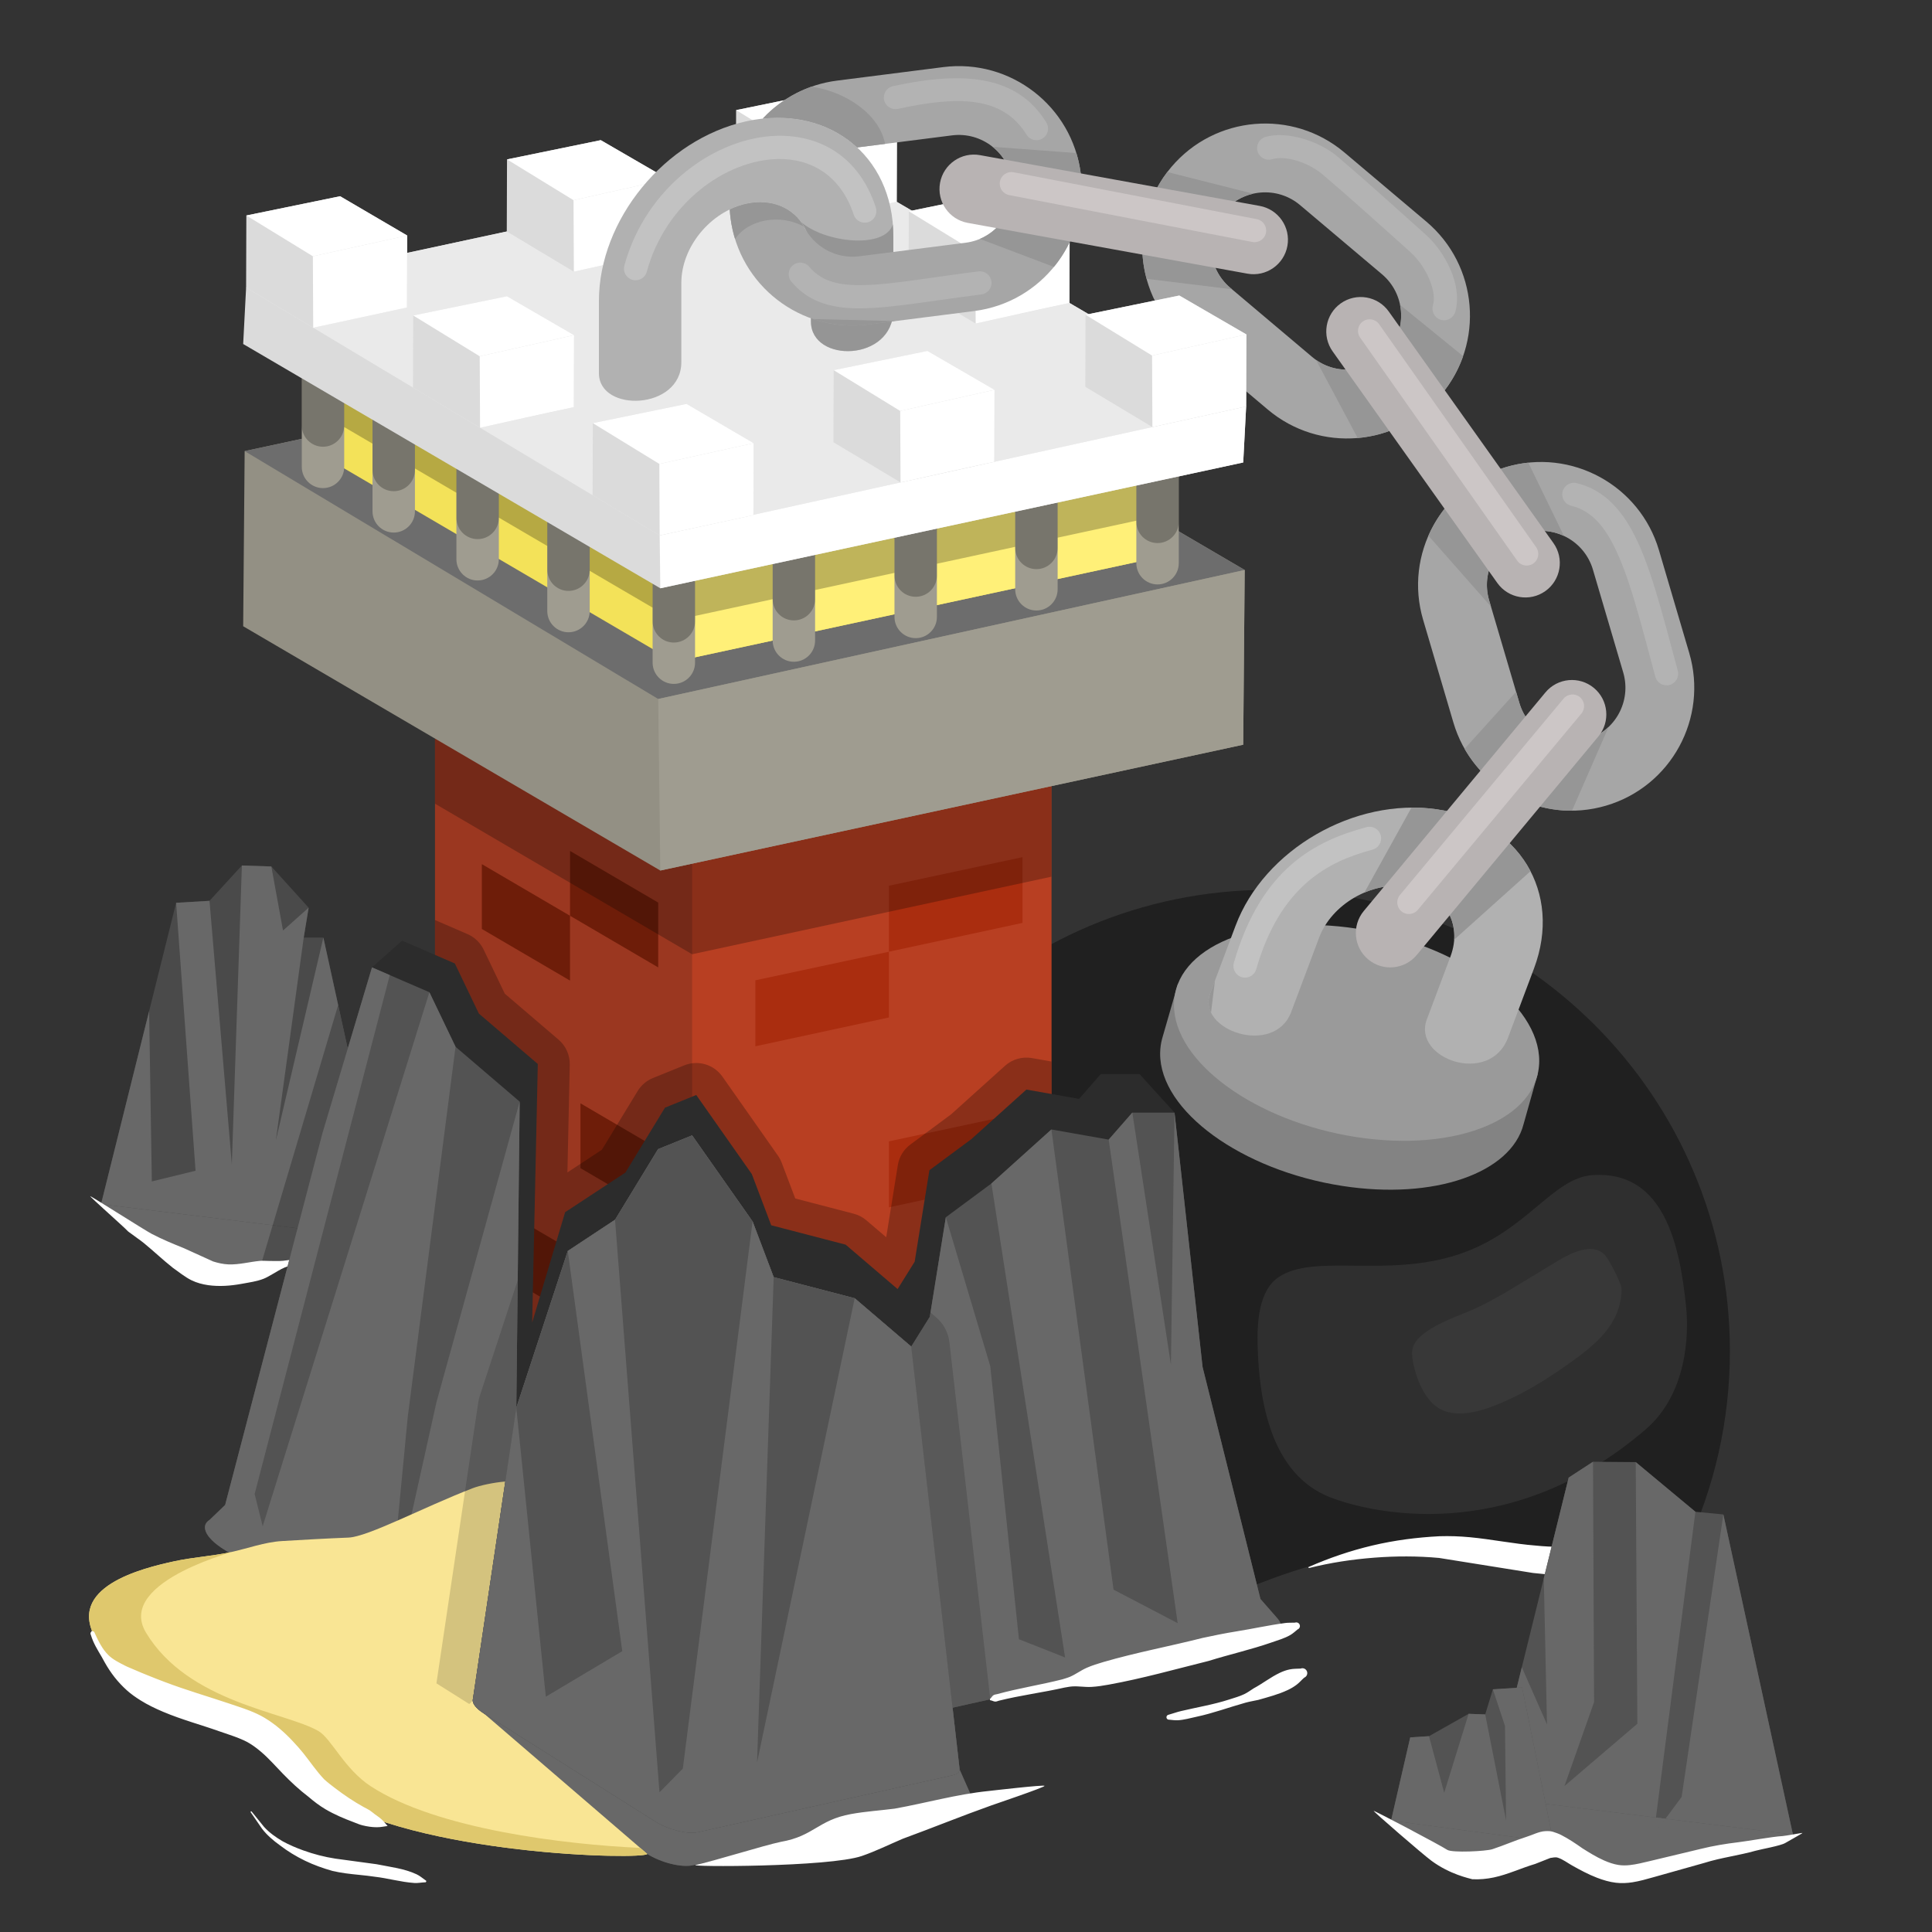 <?xml version="1.0" encoding="UTF-8" standalone="no"?><!DOCTYPE svg PUBLIC "-//W3C//DTD SVG 1.1//EN" "http://www.w3.org/Graphics/SVG/1.1/DTD/svg11.dtd"><svg width="100%" height="100%" viewBox="0 0 300 300" version="1.1" xmlns="http://www.w3.org/2000/svg" xmlns:xlink="http://www.w3.org/1999/xlink" xml:space="preserve" xmlns:serif="http://www.serif.com/" style="fill-rule:evenodd;clip-rule:evenodd;stroke-linejoin:round;stroke-miterlimit:2;"><rect x="0" y="0" width="300" height="300" fill="#333333" stroke="none"/><g id="Jail"><g id="Jail-2" serif:id="Jail 2"><g><path d="M135.818,247.028c-6.623,-10.853 -10.441,-23.601 -10.441,-37.235c0,-39.528 32.092,-71.62 71.62,-71.62c39.529,0 71.621,32.092 71.621,71.62c-0,10.893 -2.437,21.222 -6.796,30.469c-1.542,1.01 -13.265,3.524 -22.904,2.145c-4.876,-0.698 -16.897,-2.938 -24.925,-1.619c-20.784,3.416 -27.796,11.472 -43.053,12.625c-16.64,1.258 -31.24,-4.495 -35.122,-6.385Z" style="fill:#202020;"/><path d="M261.825,202.996c0.421,4.152 0.182,13.406 -6.301,18.974c-21.485,18.45 -43.329,12.728 -48.949,10.543c-9.289,-3.611 -11.045,-15.088 -11.286,-23.392c-0.106,-3.646 0.112,-8.713 3.274,-10.823c5.562,-3.711 16.664,0.168 27.816,-3.484c10.684,-3.498 14.631,-11.941 20.973,-12.35c11.101,-0.716 13.506,10.995 14.473,20.532Z" style="fill:#2f2f2f;"/><path d="M249.283,194.959c0.448,0.493 2.552,4.268 2.52,5.335c-0.165,5.458 -4.165,8.592 -8.232,11.474c-2.834,2.01 -5.833,3.938 -8.988,5.411c-3.148,1.47 -8.382,3.675 -11.66,1.157c-1.404,-1.078 -2.44,-3.1 -2.97,-4.774c-0.366,-1.16 -0.939,-3.087 -0.561,-4.317c0.386,-1.256 1.612,-2.161 2.67,-2.834c2.416,-1.536 5.128,-2.295 7.676,-3.537c3.744,-1.825 7.111,-4.076 10.67,-6.192c2.289,-1.36 6.539,-4.295 8.875,-1.723Z" style="fill:#383838;"/><g><path d="M236.582,174.551c-1.943,7.581 -13.835,11.818 -28.163,9.598c-15.65,-2.424 -28.319,-11.639 -28.273,-20.565c0.004,-0.808 0.112,-1.585 0.317,-2.33c0.02,-0.069 2.441,-8.471 2.441,-8.471l55.876,13.975l-2.198,7.793Z" style="fill:#838383;"/><path d="M210.736,144.21c15.65,2.424 28.319,11.64 28.273,20.566c-0.046,8.926 -12.79,14.205 -28.441,11.781c-15.65,-2.424 -28.319,-11.639 -28.273,-20.566c0.046,-8.926 12.79,-14.205 28.441,-11.781Z" style="fill:#9a9a9a;"/></g><path d="M187.917,154.235c4.192,-11.162 3.942,-10.494 3.942,-10.494c4.436,-11.81 18.42,-19.911 31.208,-18.078c12.789,1.833 19.569,12.909 15.133,24.719c0,0 0.157,-0.417 -4.036,10.745c-2.832,7.541 -14.904,3.285 -12.606,-2.833l3.67,-9.771c1.953,-5.198 -1.032,-10.074 -6.661,-10.88c-5.629,-0.807 -11.784,2.759 -13.737,7.957c0,0 -0.39,1.04 -4.332,11.533c-2.621,6.978 -14.751,2.878 -12.581,-2.898Z" style="fill:#b1b1b1;"/><path d="M225.808,145.915c0.28,-4.132 -2.57,-7.603 -7.241,-8.272c-2.252,-0.323 -4.588,0.054 -6.706,0.956l7.312,-13.194c1.303,-0.011 2.605,0.073 3.894,0.258c6.86,0.983 11.991,4.626 14.59,9.615l-11.849,10.637Zm-37.761,11.329c-0.441,-0.903 -0.537,-1.926 -0.13,-3.009l0.748,-1.992l-0.618,5.001Z" style="fill:#969696;"/><path d="M208.767,23.681l12.715,10.731c8.052,6.796 9.071,18.851 2.276,26.903c-6.796,8.051 -18.851,9.071 -26.903,2.275l-12.715,-10.731c-8.052,-6.796 -9.071,-18.851 -2.275,-26.902c6.795,-8.052 18.85,-9.072 26.902,-2.276Zm-6.894,8.167c-3.544,-2.991 -8.85,-2.542 -11.841,1.002c-2.991,3.544 -2.542,8.85 1.002,11.841l12.715,10.732c3.544,2.991 8.85,2.542 11.841,-1.002c2.991,-3.544 2.543,-8.85 -1.002,-11.841l-12.715,-10.732Z" style="fill:#a6a6a6;"/><path d="M227.193,55.304c-0.747,2.138 -1.889,4.178 -3.435,6.011c-3.388,4.014 -8.083,6.28 -12.938,6.702l-6.474,-12.134c3.521,2.473 8.417,1.888 11.244,-1.462c1.718,-2.035 2.301,-4.652 1.815,-7.077l9.788,7.96Zm-32.599,-25.228c-1.723,0.39 -3.337,1.322 -4.562,2.774c-2.991,3.544 -2.542,8.85 1.002,11.841l0.269,0.228l-13.266,-1.628c-1.509,-5.558 -0.488,-11.711 3.223,-16.581l13.334,3.366Z" style="fill:#969696;"/><path d="M257.602,85.435l4.702,15.96c2.978,10.107 -2.81,20.73 -12.917,23.707c-10.107,2.978 -20.73,-2.81 -23.708,-12.917l-4.702,-15.96c-2.978,-10.107 2.81,-20.73 12.917,-23.708c10.107,-2.977 20.73,2.811 23.708,12.918Zm-10.252,3.02c-1.311,-4.449 -5.987,-6.996 -10.435,-5.686c-4.449,1.311 -6.997,5.987 -5.686,10.436l4.702,15.96c1.311,4.449 5.987,6.996 10.436,5.686c4.448,-1.311 6.996,-5.987 5.685,-10.436l-4.702,-15.96Z" style="fill:#a6a6a6;"/><path d="M242.845,83.218c-1.792,-0.838 -3.885,-1.051 -5.93,-0.449c-4.449,1.311 -6.997,5.987 -5.686,10.436l0.295,1.002l-9.72,-11.031c2.184,-4.982 6.469,-9.002 12.09,-10.659c1.137,-0.335 2.281,-0.559 3.419,-0.678l5.532,11.379Zm1.258,42.666c-6.843,0.041 -13.266,-3.632 -16.683,-9.609l7.997,-8.856l0.514,1.746c1.311,4.449 5.987,6.996 10.436,5.686c1.322,-0.39 2.477,-1.077 3.412,-1.967l-5.676,13Z" style="fill:#969696;"/><path d="M212.464,148.986c2.269,1.885 5.643,1.574 7.528,-0.695l28.204,-33.939c1.886,-2.269 1.575,-5.642 -0.695,-7.528c-2.269,-1.886 -5.642,-1.574 -7.528,0.695l-28.204,33.938c-1.885,2.27 -1.574,5.643 0.695,7.529Z" style="fill:#b8b3b3;"/><path d="M239.96,91.785c2.404,-1.71 2.968,-5.05 1.258,-7.455l-25.574,-35.962c-1.71,-2.404 -5.05,-2.968 -7.455,-1.258c-2.404,1.71 -2.968,5.05 -1.258,7.455l25.574,35.961c1.71,2.405 5.05,2.969 7.455,1.259Z" style="fill:#b8b3b3;"/></g><g><path d="M123.335,70.443l39.926,23.38l-0,114.856l-55.791,12.042l-39.926,-23.38l0,-114.897l55.791,-12.001Z" style="fill:#9b3720;"/><path d="M102.207,140.153l0,10.066l-13.69,-8.017l0,-10.065l13.69,8.016Z" style="fill:#6e1d09;"/><path d="M88.512,142.201l0,10.065l-13.69,-8.016l0,-10.066l13.69,8.017Z" style="fill:#6e1d09;"/><path d="M88.512,194.003l0,10.065l-13.69,-8.016l0,-10.066l13.69,8.017Z" style="fill:#6e1d09;"/><path d="M103.823,179.34l0,10.066l-13.69,-8.017l0,-10.065l13.69,8.016Z" style="fill:#6e1d09;"/><path d="M107.47,105.825l-39.926,-23.381l55.791,-12.001l39.926,23.38l-55.791,12.002Z" style="fill:#ede4c0;"/><path d="M163.261,93.823l-0,114.856l-55.791,12.042l0,-114.896l55.791,-12.002Z" style="fill:#b83f22;"/><path d="M158.771,133.098l-0,10.209l-20.74,4.477l-0,-10.249l20.74,-4.437Z" style="fill:#aa2d0f;"/><path d="M138.031,147.784l-0,10.209l-20.74,4.476l-0,-10.249l20.74,-4.436Z" style="fill:#aa2d0f;"/><path d="M158.771,172.791l-0,10.21l-20.74,4.476l-0,-10.249l20.74,-4.437Z" style="fill:#aa2d0f;"/><path d="M123.335,70.443l39.926,23.38l-0,42.311l-55.791,12.042l-39.926,-23.381l0,-42.351l55.791,-12.001Z" style="fill-opacity:0.25;"/><path d="M67.544,142.862l5.054,2.188c1.097,0.475 1.986,1.331 2.504,2.409l3.279,6.836l8.355,7.146c1.132,0.968 1.769,2.392 1.737,3.881l-0.365,16.731l5.349,-3.517l5.561,-9.124c0.555,-0.91 1.388,-1.617 2.376,-2.017l4.856,-1.967c2.142,-0.867 4.598,-0.142 5.926,1.748l8.629,12.282c0.238,0.339 0.433,0.707 0.58,1.095l2.102,5.548l9.077,2.364c0.727,0.189 1.403,0.542 1.974,1.031l3.074,2.627l1.803,-11.202c0.206,-1.28 0.905,-2.429 1.947,-3.2l6.312,-4.676l8.385,-7.548c1.136,-1.022 2.68,-1.465 4.185,-1.199l3.017,0.533l-0,43.848l-55.791,12.042l-39.926,-23.38l0,-54.479Z" style="fill-opacity:0.25;"/></g><g><path d="M44.53,181.895c-1.139,-0.717 -2.816,-1.132 -3.742,-0.925l-24.505,5.475c-0.926,0.207 -0.753,0.958 0.386,1.676l14.984,9.441c1.14,0.718 2.816,1.133 3.743,0.926l24.504,-5.475c0.927,-0.207 0.754,-0.958 -0.386,-1.676l-14.984,-9.442Z" style="fill:#686868;"/><path d="M60.496,192.486l-44.808,-5.508l11.66,-46.793l5.182,-0.305l5.03,-5.487l4.573,0.153l5.792,6.401l-0.762,4.635l3.048,-0l10.285,46.904Z" style="fill:#4a4a4a;"/><path d="M60.496,192.486l-44.808,-5.508l7.467,-29.966l0.422,26.438l6.788,-1.658l-3.017,-41.607l5.182,-0.305l3.468,40.899l1.562,-46.386l4.573,0.153l1.814,9.942l3.978,-3.541l-0.762,4.635l-4.329,31.508l7.377,-31.508l10.285,46.904Z" style="fill:#686868;"/><path d="M52.509,156.06l7.936,36.194c0.034,0.081 0.051,0.159 0.051,0.232c0,0.246 -0.195,0.437 -0.596,0.527l-19.688,4.399l12.297,-41.352Z" style="fill-opacity:0.25;"/></g><path d="M52.58,194.178c0.084,-0.018 0.167,0.037 0.184,0.122c0.018,0.084 -0.037,0.167 -0.121,0.184c-2.818,0.708 -5.729,1.212 -8.423,2.324c-0.714,0.295 -1.298,0.702 -1.973,1.073c-0.436,0.236 -0.829,0.494 -1.308,0.682c-1.051,0.414 -2.219,0.568 -3.357,0.779c-1.771,0.329 -3.548,0.456 -5.257,0.217c-0.894,-0.131 -1.77,-0.36 -2.582,-0.757c-1.059,-0.518 -1.974,-1.294 -2.923,-1.955c-1.563,-1.238 -2.946,-2.57 -4.48,-3.821c-0.638,-0.52 -1.332,-0.964 -1.985,-1.468c-0.217,-0.169 -0.462,-0.306 -0.641,-0.515c-0.327,-0.382 -5.775,-5.228 -5.72,-5.307c0.054,-0.08 8.466,5.285 9.558,5.856c1.638,0.857 3.297,1.538 5.025,2.235l4.525,2.055c0.762,0.236 1.548,0.42 2.37,0.453c1.632,0.065 3.287,-0.397 4.894,-0.547c0.464,-0.043 0.882,0.012 1.332,0.009c0.775,-0.011 1.487,0.06 2.261,-0.021c2.908,-0.304 5.742,-1.133 8.621,-1.598Z" style="fill:#fff;"/><g><path d="M182.378,172.765l-9.729,58.071l-120.968,-12.233l6.083,-68.384l4.674,-4.157l8.188,3.544l3.732,7.781l9.152,7.827l-0.875,40.149l5.117,-17.133l9.364,-6.159l6.141,-10.075l4.856,-1.966l8.63,12.282l3.01,7.947l11.559,3.01l8.068,6.897l2.649,-4.248l2.288,-14.208l6.502,-4.817l8.561,-7.706l8.176,1.445l3.371,-3.853l6.021,-0l5.43,5.986Z" style="fill:#2c2c2c;"/><path d="M150.799,278.823c0.247,0.654 -0.089,1.178 -1.05,1.392l-42.157,9.42c-1.755,0.392 -4.931,-0.394 -7.089,-1.754l-28.382,-17.884c-1.533,-0.966 -2.142,-1.964 -1.737,-2.601c0.047,-0.074 0.108,-0.144 0.184,-0.208l2.29,-2.593l-38.139,-24.033c-2.375,-1.496 -3.326,-3.042 -2.715,-4.034c0.118,-0.192 0.295,-0.364 0.531,-0.51l2.424,-2.328l15.098,-57.68l7.707,-25.791l8.911,3.857l4.062,8.468l9.958,8.517l-0.524,47.542l7.993,-24.349l7.338,-4.848l6.683,-10.964l5.285,-2.14l9.391,13.366l3.276,8.648l12.579,3.276l8.78,7.506l2.882,-4.623l2.49,-15.462l7.076,-5.242l9.317,-8.386l8.897,1.573l3.669,-4.193l6.551,-0l4.356,39.499l8.989,36.031c0.436,0.494 2.611,2.966 2.715,3.101c0.969,1.261 0.657,2.335 -1.054,2.717l-62.568,13.98l11.027,6.948l3.162,-0.278l1.725,3.904c0.024,0.052 0.047,0.104 0.069,0.156Z" style="fill:#535353;"/><path d="M150.799,278.823c0.247,0.654 -0.089,1.178 -1.05,1.392l-42.157,9.42c-1.755,0.392 -4.931,-0.394 -7.089,-1.754l-28.382,-17.884c-1.533,-0.966 -2.142,-1.964 -1.737,-2.601c0.047,-0.074 0.108,-0.144 0.184,-0.208l2.29,-2.593l-38.139,-24.033c-2.375,-1.496 -3.326,-3.042 -2.715,-4.034c0.118,-0.192 0.295,-0.364 0.531,-0.51l2.424,-2.328l15.098,-57.68l7.707,-25.791l2.76,1.195l-20.984,80.575l1.248,5.006l25.887,-82.919l4.062,8.468l-7.418,57.433l-3.011,31.36l7.46,-33.584l12.927,-46.692l-0.524,47.542l7.993,-24.349l7.338,-4.848l6.683,-10.964l5.285,-2.14l9.391,13.366l3.276,8.648l12.579,3.276l8.78,7.506l2.882,-4.623l2.49,-15.462l6.901,23.136l4.449,42.39l7.166,2.831l-11.44,-73.599l9.317,-8.386l9.649,71.456l9.957,5.202l-10.709,-75.085l3.669,-4.193l5.991,39.146l0.56,-39.146l4.356,39.499l8.989,36.031c0.436,0.494 2.611,2.966 2.715,3.101c0.969,1.261 0.657,2.335 -1.054,2.717l-62.568,13.98l11.027,6.948l3.162,-0.278l1.725,3.904c0.024,0.052 0.047,0.104 0.069,0.156Z" style="fill:#686868;"/><path d="M100.503,287.881c-0.511,0.921 -35.809,0.28 -50.609,-9.381c-4.109,-2.683 -6.1,-7.392 -8.129,-8.575c-5.071,-2.956 -20.197,-4.376 -26.769,-15.275c-4.957,-8.22 7.127,-11.142 12.083,-12.218c2.875,-0.624 5.815,-0.786 8.684,-1.401c2.681,-0.575 5.296,-1.575 8.053,-1.739c3.414,-0.204 6.859,-0.401 10.274,-0.534c3.07,-0.12 11.579,-4.686 19.315,-7.673c1.047,-0.404 3.196,-0.886 5.061,-1.035l-5.028,33.759c-0.03,0.099 -0.04,0.205 -0.028,0.316c-0.002,0 -0.003,0.001 -0.005,0.001c-0.059,0.009 -0.049,0.045 0.022,0.106c0.118,0.541 0.702,1.199 1.722,1.842l25.354,21.807Z" style="fill:#f9e594;"/><path d="M99.409,286.94l1.094,0.941c-0.511,0.921 -35.809,0.28 -50.609,-9.381c-4.109,-2.683 -6.1,-7.392 -8.129,-8.575c-5.071,-2.956 -20.197,-4.376 -26.769,-15.275c-4.957,-8.22 7.127,-11.142 12.083,-12.218c2.875,-0.624 5.815,-0.786 8.684,-1.401c2.681,-0.575 -18.046,4.27 -13.09,12.49c6.572,10.899 21.698,12.319 26.77,15.275c2.028,1.183 4.019,5.892 8.128,8.575c10.238,6.683 30.282,9.049 41.838,9.569Z" style="fill:#dfc86d;"/><path d="M67.768,261.387l6.503,-43.663c0.049,-0.333 0.127,-0.662 0.232,-0.982l5.886,-17.931l-0.218,19.792l-6.733,45.206c-0.185,0.596 -0.58,0.786 -0.58,0.786l-5.09,-3.208Zm80.146,3.78l-6.418,-56.069l2.882,-4.623l0.108,-0.669l0.886,0.757c1.146,0.98 1.879,2.358 2.051,3.856l6.346,55.439l-5.855,1.309Z" style="fill-opacity:0.15;"/><path d="M148.988,274.549c0.099,0.519 -0.239,0.928 -1.041,1.107l-39.534,8.834c-1.646,0.367 -4.624,-0.369 -6.648,-1.644l-26.616,-16.772c-1.305,-0.822 -1.896,-1.669 -1.711,-2.265l6.733,-45.206l7.993,-24.349l7.338,-4.848l6.683,-10.964l5.285,-2.14l9.391,13.366l3.276,8.648l12.579,3.276l8.78,7.506l7.492,65.451Z" style="fill:#535353;"/><path d="M148.988,274.549c0.099,0.519 -0.239,0.928 -1.041,1.107l-39.534,8.834c-1.646,0.367 -4.624,-0.369 -6.648,-1.644l-26.616,-16.772c-1.305,-0.822 -1.896,-1.669 -1.711,-2.265l6.733,-45.206l23.117,2.13l38.208,-11.635l7.492,65.451Z" style="fill:#535353;"/><path d="M148.988,274.549c0.099,0.519 -0.239,0.928 -1.041,1.107l-39.534,8.834c-1.646,0.367 -4.624,-0.369 -6.648,-1.644l-26.616,-16.772c-1.305,-0.822 -1.896,-1.669 -1.711,-2.265l6.733,-45.206l4.582,44.86l11.872,-7.073l-8.461,-62.136l7.338,-4.848l6.903,88.897l3.624,-3.673l10.832,-84.962l3.276,8.648l-2.582,75.367l15.161,-72.091l8.78,7.506l7.492,65.451Z" style="fill:#686868;"/></g><g><g><path d="M128.502,50.578l64.774,37.931l-0.231,27.13l-90.511,19.536l-64.774,-37.931l0.23,-27.195l90.512,-19.471Z" style="fill:#939084;"/><path d="M102.207,108.537l-64.217,-38.488l90.512,-19.471l64.774,37.931l-91.069,20.028Z" style="fill:#6d6d6d;"/><path d="M193.276,88.509l-0.231,27.13l-90.511,19.536l-0.327,-26.638l91.069,-20.028Z" style="fill:#9f9c90;"/></g><g><path d="M126.32,38.098l53.425,31.285l-0.376,17.262l-74.654,16.113l-53.425,-31.286l0.376,-17.315l74.654,-16.059Z" style="fill:#f3e259;"/><path d="M179.745,69.383l-0.376,17.262l-74.654,16.113l-0.083,-16.856l75.113,-16.519Z" style="fill:#fff078;"/></g><path d="M107.927,87.105l-0,15.797c-0,1.818 -1.476,3.294 -3.295,3.294c-1.818,-0 -3.294,-1.476 -3.294,-3.294l0,-15.797c0,-1.818 1.476,-3.294 3.294,-3.294c1.819,-0 3.295,1.476 3.295,3.294Zm18.64,-3.438l-0,15.796c-0,1.819 -1.476,3.295 -3.295,3.295c-1.818,-0 -3.294,-1.476 -3.294,-3.295l-0,-15.796c-0,-1.818 1.476,-3.295 3.294,-3.295c1.819,0 3.295,1.477 3.295,3.295Zm-73.117,-26.965l-0,15.796c-0,1.818 -1.476,3.294 -3.295,3.294c-1.818,0 -3.294,-1.476 -3.294,-3.294l0,-15.796c0,-1.819 1.476,-3.295 3.294,-3.295c1.819,0 3.295,1.476 3.295,3.295Zm10.982,6.903l0,15.796c0,1.819 -1.476,3.295 -3.294,3.295c-1.818,-0 -3.295,-1.476 -3.295,-3.295l0,-15.796c0,-1.818 1.477,-3.295 3.295,-3.295c1.818,0 3.294,1.477 3.294,3.295Zm27.138,15.482l-0,15.796c-0,1.818 -1.476,3.295 -3.295,3.295c-1.818,-0 -3.294,-1.477 -3.294,-3.295l-0,-15.796c-0,-1.818 1.476,-3.295 3.294,-3.295c1.819,0 3.295,1.477 3.295,3.295Zm-14.111,-8.042l-0,15.796c-0,1.819 -1.477,3.295 -3.295,3.295c-1.818,-0 -3.294,-1.476 -3.294,-3.295l-0,-15.796c-0,-1.818 1.476,-3.294 3.294,-3.294c1.818,-0 3.295,1.476 3.295,3.294Zm68.024,8.955l0,15.797c0,1.818 -1.476,3.294 -3.294,3.294c-1.818,-0 -3.294,-1.476 -3.294,-3.294l-0,-15.797c-0,-1.818 1.476,-3.294 3.294,-3.294c1.818,-0 3.294,1.476 3.294,3.294Zm37.557,-8.341l-0,15.797c-0,1.818 -1.476,3.294 -3.295,3.294c-1.818,0 -3.294,-1.476 -3.294,-3.294l0,-15.797c0,-1.818 1.476,-3.294 3.294,-3.294c1.819,-0 3.295,1.476 3.295,3.294Zm-18.811,4.049l-0,15.797c-0,1.818 -1.477,3.294 -3.295,3.294c-1.818,0 -3.294,-1.476 -3.294,-3.294l-0,-15.797c-0,-1.818 1.476,-3.294 3.294,-3.294c1.818,-0 3.295,1.476 3.295,3.294Z" style="fill:#9f9c90;"/><path d="M53.442,66.309c-0.121,1.709 -1.547,3.06 -3.287,3.06c-1.818,-0 -3.294,-1.477 -3.294,-3.295l0,-15.796c0,-1.819 1.476,-3.295 3.294,-3.295c0.737,0 1.418,0.243 1.967,0.652l74.198,-15.961l52.135,30.53c0.397,-0.169 0.833,-0.263 1.29,-0.263c1.819,0 3.295,1.476 3.295,3.295l-0,15.796c-0,1.818 -1.476,3.294 -3.295,3.294c-1.818,0 -3.294,-1.476 -3.294,-3.294l0,-0.181l-12.222,2.638l-0,1.592c-0,1.818 -1.477,3.294 -3.295,3.294c-1.818,0 -3.294,-1.476 -3.294,-3.294l-0,-0.17l-12.157,2.624l0,1.838c0,1.818 -1.476,3.294 -3.294,3.294c-1.818,0 -3.294,-1.476 -3.294,-3.294l-0,-0.416l-12.328,2.66l-0,1.422c-0,1.819 -1.476,3.295 -3.295,3.295c-1.818,-0 -3.294,-1.476 -3.294,-3.294l-12.051,2.601l-0,0.837c-0,1.818 -1.476,3.294 -3.295,3.294c-1.818,0 -3.294,-1.476 -3.294,-3.294l0,-2.122l-9.773,-5.723c-0.09,1.738 -1.53,3.121 -3.29,3.121c-1.818,-0 -3.294,-1.476 -3.294,-3.295l-0,-3.681l-7.522,-4.405l-0,0.045c-0,1.818 -1.477,3.294 -3.295,3.294c-1.818,0 -3.294,-1.476 -3.294,-3.294l-0,-3.904l-6.438,-3.77l0,0.233c0,1.819 -1.476,3.295 -3.294,3.295c-1.818,-0 -3.295,-1.476 -3.295,-3.295l0,-4.091l-4.401,-2.577Z" style="fill-opacity:0.25;"/><g><path d="M128.727,25.178l64.775,37.931l-0.457,8.703l-90.511,19.536l-64.774,-37.931l0.456,-8.768l90.511,-19.471Z" style="fill:#dbdbdb;"/><path d="M102.433,83.137l-64.217,-38.488l90.511,-19.471l64.775,37.931l-91.069,20.028Z" style="fill:#eaeaea;"/><path d="M193.502,63.109l-0.457,8.703l-90.511,19.536l-0.101,-8.211l91.069,-20.028Z" style="fill:#fff;"/></g><g><g><path d="M52.811,30.471l10.418,6.101l-0.038,11.179l-14.557,3.142l-10.418,-6.244l0.037,-11.189l14.558,-2.989Z" style="fill:#dbdbdb;"/><path d="M48.582,39.793l-10.329,-6.333l14.558,-2.989l10.418,6.101l-14.647,3.221Z" style="fill:#fff;"/><path d="M63.229,36.572l-0.038,11.179l-14.557,3.142l-0.052,-11.1l14.647,-3.221Z" style="fill:#fff;"/></g><g><path d="M106.61,62.715l10.418,6.101l-0.037,11.179l-14.558,3.142l-10.418,-6.244l0.037,-11.189l14.558,-2.989Z" style="fill:#dbdbdb;"/><path d="M102.381,72.037l-10.329,-6.333l14.558,-2.989l10.418,6.101l-14.647,3.221Z" style="fill:#fff;"/><path d="M117.028,68.816l-0.037,11.179l-14.558,3.142l-0.052,-11.1l14.647,-3.221Z" style="fill:#fff;"/></g><g><path d="M183.121,45.889l10.418,6.041l-0.037,11.179l-14.558,3.201l-10.418,-6.244l0.037,-11.189l14.558,-2.988Z" style="fill:#dbdbdb;"/><path d="M178.892,55.211l-10.329,-6.334l14.558,-2.988l10.418,6.041l-14.647,3.281Z" style="fill:#fff;"/><path d="M193.539,51.93l-0.037,11.179l-14.558,3.201l-0.052,-11.099l14.647,-3.281Z" style="fill:#fff;"/></g><g><path d="M128.859,14.111l10.418,6.042l-0.037,11.179l-14.557,3.201l-10.418,-6.244l0.037,-11.189l14.557,-2.989Z" style="fill:#dbdbdb;"/><path d="M124.63,23.433l-10.328,-6.333l14.557,-2.989l10.418,6.042l-14.647,3.28Z" style="fill:#fff;"/><path d="M139.277,20.153l-0.037,11.179c-5.035,1.067 -9.705,2.134 -14.557,3.201l-0.053,-11.1l14.647,-3.28Z" style="fill:#fff;"/></g><g><path d="M93.286,21.764l10.418,6.041l-0.037,11.179l-14.557,3.202l-10.418,-6.244l0.037,-11.19l14.557,-2.988Z" style="fill:#dbdbdb;"/><path d="M89.057,31.086l-10.328,-6.334l14.557,-2.988l10.418,6.041l-14.647,3.281Z" style="fill:#fff;"/><path d="M103.704,27.805l-0.037,11.179c-5.035,1.067 -9.705,2.134 -14.557,3.202l-0.053,-11.1l14.647,-3.281Z" style="fill:#fff;"/></g><g><path d="M78.72,46l10.418,6.041l-0.037,11.179l-14.557,3.202l-10.418,-6.244l0.037,-11.19l14.557,-2.988Z" style="fill:#dbdbdb;"/><path d="M74.491,55.322l-10.328,-6.334l14.557,-2.988l10.418,6.041l-14.647,3.281Z" style="fill:#fff;"/><path d="M89.138,52.041l-0.037,11.179c-5.035,1.067 -9.705,2.134 -14.557,3.202l-0.053,-11.1l14.647,-3.281Z" style="fill:#fff;"/></g><g><path d="M144.011,54.49l10.418,6.041l-0.037,11.179l-14.558,3.202l-10.418,-6.244l0.037,-11.19l14.558,-2.988Z" style="fill:#dbdbdb;"/><path d="M139.782,63.812l-10.329,-6.334l14.558,-2.988l10.418,6.041l-14.647,3.281Z" style="fill:#fff;"/><path d="M154.429,60.531l-0.037,11.179c-5.035,1.067 -9.706,2.134 -14.558,3.202l-0.052,-11.1l14.647,-3.281Z" style="fill:#fff;"/></g><g><path d="M155.677,29.818l10.418,6.041l-0.038,11.179l-14.557,3.201l-10.418,-6.244l0.037,-11.189l14.558,-2.988Z" style="fill:#dbdbdb;"/><path d="M151.447,39.14l-10.328,-6.334l14.558,-2.988l10.418,6.041l-14.648,3.281Z" style="fill:#fff;"/><path d="M166.095,35.859l-0.038,11.179c-5.034,1.067 -9.705,2.134 -14.557,3.201l-0.053,-11.099l14.648,-3.281Z" style="fill:#fff;"/></g></g></g><g><path d="M93,57.949c0,-11.924 0,-11.21 0,-11.21c0,-12.616 10.243,-25.117 22.859,-27.898c12.616,-2.781 22.859,5.203 22.859,17.819c-0,0 -0,-0.446 -0,11.478c-0,8.055 -12.798,8.316 -12.798,1.78l0,-10.436c0,-5.554 -4.508,-9.068 -10.061,-7.844c-5.553,1.224 -10.062,6.727 -10.062,12.28l0,12.32c0,7.454 -12.797,7.881 -12.797,1.711Z" style="fill:#b1b1b1;"/><path d="M138.644,34.829c0.049,0.599 0.074,1.209 0.074,1.831l-0,11.478c-0,8.055 -12.798,8.316 -12.798,1.78l0,-10.436c0,-1.98 -0.573,-3.701 -1.562,-5.041c3.64,3.252 13.08,4.3 14.286,0.388Z" style="fill:#7b7b7b;fill-opacity:0.5;"/><path d="M118.437,18.417c2.934,-3.14 6.937,-5.313 11.528,-5.898l16.506,-2.1c10.452,-1.33 20.018,6.075 21.348,16.527c1.33,10.453 -6.076,20.018 -16.528,21.349l-16.505,2.1c-10.452,1.33 -20.018,-6.075 -21.348,-16.527c-0.058,-0.45 -0.099,-0.898 -0.124,-1.344c0.813,-0.391 1.666,-0.692 2.545,-0.886c3.929,-0.866 7.336,0.64 8.992,3.563c1.549,3.111 4.945,5.055 8.585,4.592l16.506,-2.101c4.6,-0.585 7.86,-4.796 7.275,-9.396c-0.586,-4.601 -4.796,-7.861 -9.397,-7.275l-14.722,1.874c-3.66,-3.395 -8.83,-5.108 -14.661,-4.478Z" style="fill:#a6a6a6;"/><path d="M167.138,23.768c0.312,1.022 0.541,2.083 0.681,3.178c0.688,5.411 -0.964,10.584 -4.168,14.5l-11.492,-4.35c3.38,-1.431 5.544,-4.981 5.058,-8.8c-0.287,-2.254 -1.444,-4.185 -3.089,-5.501l13.01,0.973Z" style="fill:#969696;"/><path d="M137.438,22.342l-4.34,0.553c-3.66,-3.395 -8.83,-5.108 -14.661,-4.478c2.057,-2.202 4.64,-3.928 7.583,-4.965c5.191,0.761 10.498,4.183 11.418,8.89Zm-23.297,14.777c-0.323,-1.044 -0.561,-2.13 -0.703,-3.251c-0.058,-0.45 -0.099,-0.898 -0.124,-1.344c0.813,-0.391 1.666,-0.692 2.545,-0.886c3.929,-0.866 7.336,0.64 8.992,3.563c-3.681,-2.069 -8.704,-1.128 -10.71,1.918Zm24.906,12.734l-4.261,0.542c-2.969,0.378 -5.866,0.051 -8.523,-0.85l12.784,0.308Z" style="fill:#969696;"/><path d="M199.907,38.188c0.527,-2.903 -1.402,-5.688 -4.305,-6.215l-43.418,-7.882c-2.903,-0.527 -5.688,1.402 -6.215,4.305c-0.527,2.903 1.402,5.687 4.305,6.214l43.419,7.883c2.903,0.527 5.687,-1.402 6.214,-4.305Z" style="fill:#b8b3b3;"/><g><path d="M151.933,42.14c0.989,-0.125 1.893,0.577 2.017,1.566c0.125,0.989 -0.577,1.892 -1.565,2.017c-9.086,1.144 -15.746,2.454 -20.661,2.104c-3.764,-0.268 -6.614,-1.453 -8.832,-4.083c-0.643,-0.761 -0.547,-1.902 0.215,-2.544c0.762,-0.643 1.902,-0.546 2.545,0.215c2.028,2.404 4.849,2.961 8.709,2.849c4.474,-0.13 10.202,-1.196 17.572,-2.124Z" style="fill:#b3b3b3;"/><path d="M139.43,16.906c-0.974,0.211 -1.937,-0.408 -2.148,-1.382c-0.211,-0.974 0.408,-1.937 1.382,-2.148c11.1,-2.407 19.344,-1.633 23.812,5.647c0.521,0.85 0.255,1.962 -0.595,2.484c-0.849,0.521 -1.962,0.254 -2.483,-0.595c-3.718,-6.059 -10.731,-6.01 -19.968,-4.006Z" style="fill:#b3b3b3;"/><path d="M243.967,78.53c-0.969,-0.233 -1.567,-1.208 -1.335,-2.177c0.232,-0.969 1.207,-1.568 2.177,-1.335c3.692,0.884 6.391,3.373 8.53,7.218c2.846,5.115 4.717,12.792 7.187,21.903c0.261,0.962 -0.309,1.954 -1.27,2.215c-0.962,0.261 -1.955,-0.308 -2.216,-1.27c-1.993,-7.352 -3.553,-13.749 -5.616,-18.543c-1.822,-4.234 -3.955,-7.172 -7.457,-8.011Z" style="fill:#b3b3b3;"/><path d="M100.435,42.19c-0.262,0.961 -1.255,1.529 -2.217,1.267c-0.961,-0.262 -1.529,-1.255 -1.267,-2.217c3.357,-12.314 14.301,-19.981 23.798,-20.156c6.647,-0.123 12.666,3.259 15.247,11.126c0.311,0.947 -0.206,1.968 -1.153,2.279c-0.947,0.31 -1.968,-0.206 -2.279,-1.153c-1.994,-6.079 -6.612,-8.736 -11.749,-8.641c-8.178,0.151 -17.489,6.889 -20.38,17.495Z" style="fill:#c2c2c2;"/><path d="M195.062,150.502c-0.277,0.957 -1.279,1.51 -2.236,1.233c-0.958,-0.277 -1.51,-1.279 -1.233,-2.237c4.272,-14.772 12.78,-18.96 20.596,-21.058c0.963,-0.258 1.954,0.313 2.213,1.276c0.258,0.962 -0.314,1.954 -1.276,2.212c-6.875,1.845 -14.306,5.58 -18.064,18.574Z" style="fill:#c2c2c2;"/><path d="M197.502,24.732c-0.958,0.275 -1.959,-0.28 -2.233,-1.238c-0.275,-0.958 0.28,-1.959 1.238,-2.233c3.282,-0.941 8.291,0.576 11.291,3.14c4.932,4.219 8.643,7.616 13.576,12.016c1.769,1.577 3.463,4.056 4.302,6.601c0.613,1.859 0.766,3.752 0.298,5.401c-0.272,0.958 -1.272,1.516 -2.23,1.244c-0.959,-0.273 -1.516,-1.272 -1.244,-2.231c0.285,-1.004 0.119,-2.151 -0.254,-3.283c-0.64,-1.941 -1.927,-3.834 -3.275,-5.037c-4.913,-4.381 -8.608,-7.765 -13.521,-11.966c-2.126,-1.818 -5.622,-3.08 -7.948,-2.414Z" style="fill:#b3b3b3;"/><path d="M242.788,108.485c0.638,-0.765 1.777,-0.869 2.543,-0.231c0.766,0.638 0.869,1.778 0.231,2.543l-25.403,30.484c-0.638,0.766 -1.778,0.869 -2.543,0.231c-0.766,-0.638 -0.869,-1.777 -0.231,-2.543l25.403,-30.484Z" style="fill:#ccc6c6;"/><path d="M211.199,52.423c-0.574,-0.815 -0.379,-1.943 0.436,-2.516c0.815,-0.574 1.943,-0.379 2.516,0.436l24.388,34.633c0.573,0.815 0.378,1.943 -0.437,2.517c-0.815,0.573 -1.943,0.378 -2.516,-0.437l-24.387,-34.633Z" style="fill:#ccc6c6;"/><path d="M156.7,30.293c-0.979,-0.189 -1.62,-1.136 -1.431,-2.115c0.188,-0.978 1.136,-1.62 2.115,-1.431l37.766,7.282c0.978,0.189 1.62,1.137 1.431,2.115c-0.189,0.979 -1.136,1.62 -2.115,1.431l-37.766,-7.282Z" style="fill:#ccc6c6;"/></g></g><path d="M153.485,278.108c0.509,-0.052 8.668,-1.009 8.71,-0.797c0.042,0.212 -7.743,2.849 -8.21,3.015c-4.644,1.651 -9.188,3.502 -13.809,5.197c-2.136,0.908 -4.159,1.919 -6.349,2.673c-5.081,1.747 -27.363,1.713 -25.803,1.388c2.877,-0.599 10.539,-3.023 13.221,-3.582c5.141,-0.889 5.757,-3.374 10.878,-4.312c2.261,-0.414 4.501,-0.551 6.787,-0.843c4.869,-0.873 9.647,-2.236 14.575,-2.739Zm0.436,-14.068c-0.088,0.026 -0.181,-0.025 -0.207,-0.113c-0.026,-0.089 0.025,-0.181 0.113,-0.207c0.179,-0.199 0.235,-0.361 0.462,-0.501c0.166,-0.102 0.374,-0.106 0.562,-0.158c3.354,-0.923 6.752,-1.439 10.122,-2.296c0.391,-0.132 0.79,-0.229 1.168,-0.392c0.938,-0.406 1.676,-0.99 2.612,-1.4c0.841,-0.368 1.709,-0.64 2.591,-0.897c5.079,-1.479 10.297,-2.442 15.423,-3.745c1.713,-0.368 3.444,-0.724 5.195,-1.003c2.566,-0.41 5.079,-0.975 7.635,-1.311c0.517,-0.068 0.973,-0.021 1.492,-0.054c0.29,-0.11 0.616,0.037 0.726,0.328c0.109,0.291 -0.037,0.616 -0.328,0.726c-0.383,0.311 -0.687,0.608 -1.113,0.858c-0.904,0.53 -1.92,0.814 -2.915,1.16c-3.217,1.119 -6.569,1.871 -9.792,2.877c-5.151,1.28 -10.273,2.731 -15.497,3.676c-0.902,0.164 -1.798,0.307 -2.714,0.355c-1.019,0.054 -1.939,-0.137 -2.957,-0.074c-0.411,0.025 -0.81,0.119 -1.217,0.18c-3.386,0.769 -6.794,1.189 -10.163,2.032c-0.184,0.046 -0.361,0.145 -0.551,0.143c-0.263,-0.003 -0.393,-0.115 -0.647,-0.184Zm49.366,-20.562c-0.046,0.016 -0.097,-0.009 -0.112,-0.055c-0.016,-0.046 0.008,-0.097 0.055,-0.112c3.177,-1.396 6.463,-2.518 9.864,-3.324c3.437,-0.814 6.93,-1.264 10.44,-1.442c1.558,-0.047 3.11,0.005 4.664,0.15c3.437,0.321 6.848,1.031 10.28,1.301c2.423,0.258 5.309,0.235 8.364,0.262c1.119,0.01 2.251,0.032 3.4,0.091c1.744,0.089 3.433,0.413 5.174,0.37c1.957,-0.049 3.85,-0.483 5.662,-0.711c1.398,-0.176 2.716,-0.409 3.978,-0.483c0.644,-0.037 1.193,0.042 1.794,0.042c0.004,-0.001 0.008,0.001 0.009,0.006c0.002,0.004 -0.001,0.008 -0.005,0.009c-0.51,0.33 -0.953,0.675 -1.545,0.95c-1.261,0.585 -2.714,0.935 -4.233,1.292c-2.057,0.483 -4.31,0.589 -6.526,1.045c-1.593,0.328 -3.059,0.926 -4.652,1.22c-1.583,0.292 -3.164,0.424 -4.697,0.487c-2.596,0.109 -5.04,-0.096 -7.151,-0.326l-14.584,-2.333c-3.346,-0.306 -6.71,-0.305 -10.077,-0.043c-3.424,0.266 -6.794,0.774 -10.102,1.604Zm-21.724,23.556c-0.212,0.028 -0.408,-0.122 -0.436,-0.335c-0.028,-0.212 0.122,-0.408 0.334,-0.436c0.639,-0.176 1.241,-0.405 1.882,-0.558c2.526,-0.603 5.077,-1.012 7.538,-1.811c0.789,-0.256 1.599,-0.476 2.349,-0.839c0.513,-0.249 0.951,-0.58 1.435,-0.887c1.391,-0.745 2.622,-1.728 4.049,-2.408c0.489,-0.233 0.998,-0.42 1.529,-0.53c0.592,-0.122 1.104,-0.103 1.708,-0.132c0.388,-0.156 0.831,0.032 0.987,0.421c0.156,0.388 -0.032,0.831 -0.421,0.987c-0.435,0.38 -0.737,0.767 -1.201,1.113c-0.419,0.313 -0.868,0.578 -1.341,0.801c-1.467,0.692 -3.026,1.092 -4.584,1.539c-0.664,0.154 -1.316,0.244 -1.969,0.427c-2.562,0.715 -5.039,1.641 -7.63,2.192c-0.969,0.206 -1.934,0.496 -2.929,0.544c-0.443,0.022 -0.856,-0.052 -1.3,-0.088Zm58.439,-16.206c-0.245,-0.084 -0.376,-0.351 -0.292,-0.596c0.084,-0.245 0.351,-0.376 0.596,-0.292c0.843,0.245 1.734,0.339 2.639,0.393c1.388,0.083 2.809,0.04 4.143,0.027c1.01,0.021 2.025,0.058 3.032,-0.05c2.359,-0.251 4.6,-1.045 6.929,-1.59c1.318,-0.309 2.645,-0.584 3.976,-0.823c0.9,-0.161 1.802,-0.265 2.704,-0.385c0.86,-0.113 1.702,-0.336 2.562,-0.303c0.681,0.026 1.169,0.228 1.833,0.362c0.14,-0.03 0.277,0.058 0.307,0.197c0.03,0.14 -0.059,0.277 -0.198,0.307c-0.548,0.394 -0.9,0.794 -1.51,1.092c-2.052,1.004 -4.37,1.385 -6.627,1.882c-1.187,0.262 -2.391,0.457 -3.6,0.567c-1.849,0.167 -3.669,0.014 -5.514,0.035c-1.307,0.015 -2.608,0.12 -3.911,0.091c-1.366,-0.045 -2.826,-0.029 -4.239,-0.211c-0.983,-0.127 -1.938,-0.349 -2.83,-0.703Zm-225.78,2.465c-0.006,-0.017 0.003,-0.037 0.021,-0.042c0.018,-0.006 0.037,0.003 0.043,0.021c0.17,0.068 0.197,0.003 0.33,0.126c0.056,0.052 0.068,0.135 0.1,0.204c0.589,1.279 1.185,2.492 2.111,3.399c0.731,0.715 1.601,1.129 2.501,1.6c0.491,0.258 0.982,0.427 1.492,0.659c0.73,0.332 1.463,0.614 2.219,0.925c0.823,0.337 1.656,0.658 2.503,0.98c3.337,1.27 6.874,2.298 10.047,3.363c1.028,0.357 2.123,0.694 3.174,1.105c0.804,0.315 1.583,0.674 2.302,1.1c1.676,0.999 3.118,2.271 4.436,3.681c0.546,0.584 1.086,1.18 1.587,1.807c1.091,1.364 2.051,2.812 3.244,4.065c0.532,0.489 1.118,0.934 1.71,1.385c1.407,1.073 2.907,2.09 4.482,2.954c0.289,0.159 0.587,0.294 0.863,0.47c0.298,0.191 0.533,0.408 0.812,0.618c0.362,0.272 0.704,0.483 1.032,0.78c0.402,0.363 0.599,0.663 0.959,1.046c-0.617,0.08 -1.046,0.195 -1.691,0.194c-0.755,-0.002 -1.455,-0.113 -2.212,-0.296c-0.473,-0.114 -0.918,-0.32 -1.378,-0.493c-1.502,-0.561 -2.987,-1.19 -4.352,-1.994c-0.963,-0.567 -1.839,-1.243 -2.658,-1.945c-1.43,-1.087 -2.747,-2.314 -4.009,-3.617c-1.125,-1.162 -2.185,-2.382 -3.412,-3.415c-0.556,-0.468 -1.135,-0.91 -1.769,-1.289c-0.508,-0.305 -1.061,-0.555 -1.63,-0.781c-0.993,-0.395 -2.029,-0.716 -3.001,-1.06c-2.767,-0.986 -5.865,-1.813 -8.766,-3.043c-1.206,-0.512 -2.383,-1.076 -3.474,-1.759c-0.763,-0.479 -1.484,-0.978 -2.142,-1.571c-1.425,-1.283 -2.511,-2.694 -3.439,-4.345c-0.16,-0.285 -0.303,-0.565 -0.469,-0.85c-0.62,-1.058 -1.299,-2.123 -1.676,-3.393c-0.025,-0.084 -0.075,-0.167 -0.065,-0.255c0.022,-0.182 0.087,-0.171 0.175,-0.334Zm24.71,28.119c-0.034,-0.038 -0.031,-0.096 0.006,-0.13c0.038,-0.035 0.096,-0.032 0.131,0.006l1.941,2.4c0.409,0.45 0.87,0.854 1.36,1.224c0.492,0.371 1.012,0.704 1.536,1.012c0.992,0.544 2.062,0.997 3.171,1.399c1.635,0.592 3.337,1.028 4.985,1.281l6.405,0.87c2.084,0.425 4.274,0.656 6.208,1.559c0.536,0.251 0.911,0.598 1.396,0.933c0.088,0.025 0.139,0.117 0.113,0.205c-0.025,0.088 -0.117,0.139 -0.205,0.113c-0.58,0.027 -1.07,0.142 -1.652,0.104c-2.077,-0.139 -4.105,-0.743 -6.166,-0.974c-1.499,-0.229 -3.014,-0.319 -4.514,-0.527c-0.672,-0.093 -1.34,-0.213 -2.004,-0.365c-1.427,-0.4 -2.889,-0.916 -4.284,-1.59c-1.388,-0.672 -2.697,-1.473 -3.867,-2.372c-0.514,-0.369 -1.021,-0.765 -1.496,-1.196c-0.478,-0.433 -0.924,-0.898 -1.311,-1.406l-1.753,-2.546Z" style="fill:#fff;"/><g><path d="M261.632,273.644c-1.197,-0.76 -2.964,-1.198 -3.945,-0.977l-25.715,5.796c-0.98,0.221 -0.805,1.018 0.392,1.779l15.741,10.006c1.196,0.76 2.964,1.198 3.945,0.977l25.715,-5.796c0.98,-0.221 0.805,-1.018 -0.392,-1.779l-15.741,-10.006Z" style="fill:#686868;"/><path d="M278.404,284.867l-47.072,-5.836l12.25,-49.589l3.779,-2.462l6.634,0.056l9.266,7.71l4.339,0.415l10.804,49.706Z" style="fill:#535353;"/><path d="M278.404,284.867l-47.072,-5.836l4.976,-20.141l3.908,8.871l-0.497,-22.68l3.863,-15.639l3.779,-2.462l0.166,37.327l-4.598,13.027l11.317,-9.667l-0.251,-40.631l9.266,7.71l-6.472,50.121l4.335,-5.844l6.476,-43.862l10.804,49.706Z" style="fill:#686868;"/></g><g><path d="M232.232,279.607c-0.641,-0.437 -1.616,-0.682 -2.175,-0.547l-13.648,3.302c-0.56,0.135 -0.494,0.6 0.147,1.038l8.431,5.751c0.641,0.438 1.616,0.683 2.175,0.547l13.648,-3.301c0.56,-0.136 0.494,-0.601 -0.147,-1.038l-8.431,-5.752Z" style="fill:#686868;"/><path d="M241.215,286.059l-25.211,-3.355l2.975,-12.925l2.915,-0.186l6.156,-3.472l2.573,0.093l1.19,-3.898l4.535,-0.29l4.867,24.033Z" style="fill:#535353;"/><path d="M241.215,286.059l-25.211,-3.355l2.975,-12.925l2.915,-0.186l2.36,8.781l3.796,-12.253l2.573,0.093l3.24,16.46l-0.172,-14.673l-1.878,-5.685l4.535,-0.29l4.867,24.033Z" style="fill:#686868;"/></g><path d="M222.289,288.949c-1.424,-1.051 -9.042,-7.668 -8.998,-7.761c0.045,-0.094 10.131,5.207 11.459,6.067c0.77,0.462 5.978,0.218 6.989,-0.114c1.79,-0.588 3.537,-1.362 5.353,-1.94c0.81,-0.241 1.88,-0.816 2.841,-0.86c0.44,-0.02 0.841,-0.023 1.216,0.1c0.421,0.144 0.816,0.267 1.224,0.472c1.164,0.587 2.336,1.379 3.346,2.093c1.033,0.651 2.166,1.359 3.354,1.882c0.731,0.323 1.479,0.582 2.232,0.701c0.594,0.094 1.199,0.086 1.803,0.018c1.032,-0.116 2.06,-0.379 3.041,-0.611l7.927,-1.897c1.934,-0.481 3.909,-0.807 5.894,-1.043c1.545,-0.184 5.271,-0.872 6.82,-0.951c0.45,-0.023 3.081,-0.532 3.099,-0.481c0.018,0.052 -2.294,1.324 -2.658,1.548c-0.725,0.444 -3.793,0.974 -4.612,1.207c-2.619,0.743 -5.354,1.067 -7.95,1.885l-7.877,2.217c-1.072,0.301 -2.196,0.629 -3.328,0.803c-0.846,0.13 -1.696,0.167 -2.537,0.069c-0.992,-0.115 -1.986,-0.407 -2.962,-0.784c-1.346,-0.52 -2.652,-1.225 -3.836,-1.888c-0.688,-0.383 -1.402,-0.944 -2.211,-1.214c-0.398,-0.133 -0.791,-0.011 -1.186,0.038l-2.34,0.923c-2.182,0.645 -4.251,1.645 -6.451,2.105c-1.082,0.226 -2.186,0.333 -3.328,0.273c-0.473,-0.144 -3.46,-0.742 -6.324,-2.857Z" style="fill:#fff;"/></g></g></svg>